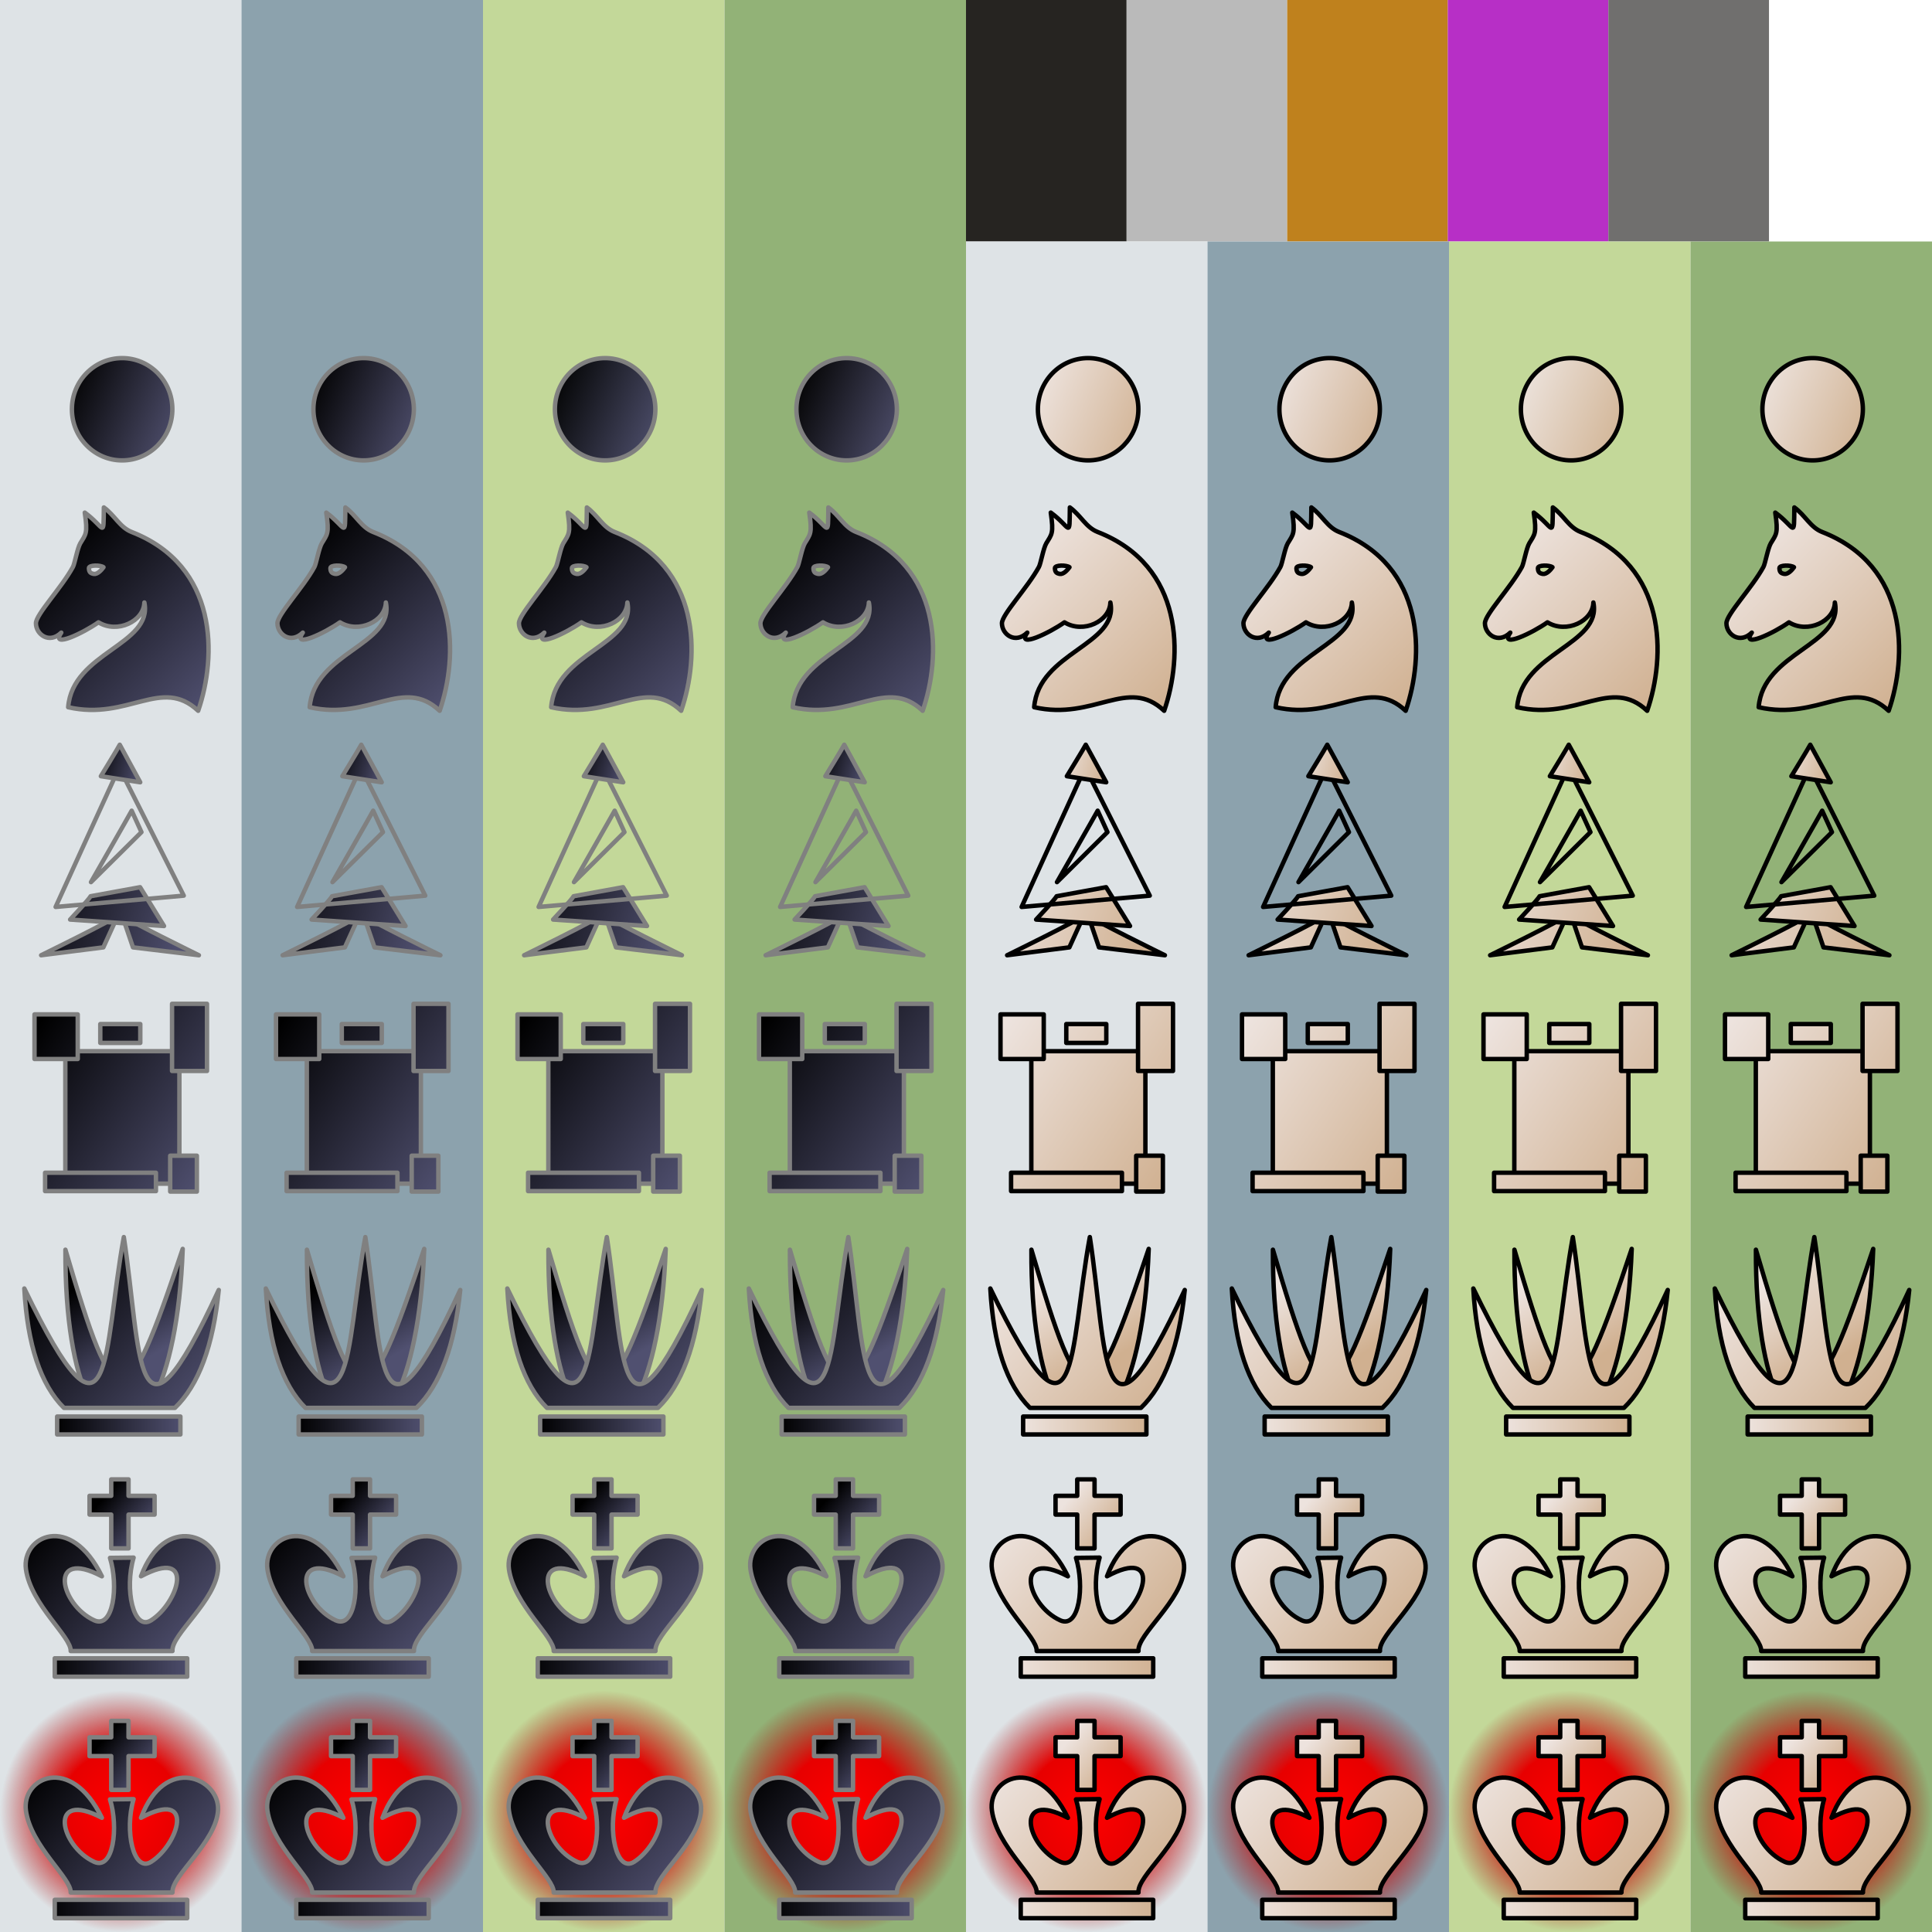 <svg xmlns:ns0="http://www.w3.org/2000/svg" xmlns:ns1="http://www.w3.org/1999/xlink" xmlns="http://www.w3.org/2000/svg" version="1.1" xmlns:xlink="http://www.w3.org/1999/xlink" viewBox="0 0 1600 1600"><defs><g id="white-pawn"><ns0:linearGradient id="wP_a" gradientUnits="userSpaceOnUse" x1="250.333" x2="671.333" y1="541.667" y2="718.333">
    <ns0:stop offset="0" stop-color="#ede3de" />
    <ns0:stop offset="1" stop-color="#d0b090" />
  </ns0:linearGradient>
  <ns0:linearGradient id="wP_b" gradientUnits="userSpaceOnUse" x1="265.333" x2="644.667" y1="605" y2="605">
    <ns0:stop offset="0" />
    <ns0:stop offset="1" />
  </ns0:linearGradient>
  <ns0:path d="M0 0h200v200H0z" fill="none" />
  <ns0:path d="M636.667 605c0 102.173-81.335 185-181.667 185s-181.667-82.827-181.667-185S354.668 420 455 420s181.667 82.827 181.667 185z" transform="translate(-3.048 .381) scale(.229)" opacity=".99" fill-rule="evenodd" stroke-width="16" stroke-linecap="round" stroke-linejoin="round" fill="url(#wP_a)" stroke="url(#wP_b)" />
</g><g id="white-knight"><ns0:linearGradient id="wN_a" gradientUnits="userSpaceOnUse" x1="837.869" x2="969.866" y1="258.55" y2="388.836">
    <ns0:stop offset="0" stop-color="#ede3de" />
    <ns0:stop offset="1" stop-color="#d0b090" />
  </ns0:linearGradient>
  <ns0:linearGradient id="wN_b" gradientUnits="userSpaceOnUse" x1="827.927" x2="974.56" y1="304.443" y2="304.443">
    <ns0:stop offset="0" />
    <ns0:stop offset="1" />
  </ns0:linearGradient>
  <ns0:path d="M0 0h200v200H0z" fill="none" />
  <ns0:path d="M886.003 220.23c-.386 26.595.972 16.552-15.81 4.274 2.59 17.349.831 17.92-3.652 25.345-2.454 4.063-4.617 16.856-6.152 19.676-9.304 17.087-30.67 39.394-30.634 46.666.047 9.205 10.995 17.445 21.01 7.71-9.37 13.717 18.918-.061 30.773-8.521 15.691 9.66 37.614-.91 38.021-16.432 7.141 35.108-59.54 41.205-63.102 86.743 49.697 11.345 77.377-25.617 107.668 2.965 15.485-44.897 16.914-119.946-55.072-148.084-9.784-3.824-13.895-13.662-23.05-20.343zm-.3 49.525c-1.628 2.308-5.05 6.076-8.051 5.524-2.776-.51-3.892-1.45-4.02-4.738-.108-2.767 9.698-2.678 12.07-.786z" fill-rule="evenodd" stroke-width="3.657" stroke-linecap="round" stroke-linejoin="round" fill="url(#wN_a)" stroke="url(#wN_b)" transform="translate(-800 -200)" />
</g><g id="white-bishop"><ns0:linearGradient id="wB_c" gradientUnits="userSpaceOnUse" x1="632.225" x2="766.861" ns1:href="#wB_a" y1="302.591" y2="343.353" />
  <ns0:linearGradient id="wB_a">
    <ns0:stop offset="0" stop-color="#ede3de" />
    <ns0:stop offset="1" stop-color="#d0b090" />
  </ns0:linearGradient>
  <ns0:linearGradient id="wB_d" gradientUnits="userSpaceOnUse" x1="632.225" x2="699.485" ns1:href="#wB_b" y1="374.586" y2="374.586" />
  <ns0:linearGradient id="wB_b">
    <ns0:stop offset="0" />
    <ns0:stop offset="1" />
  </ns0:linearGradient>
  <ns0:linearGradient id="wB_e" gradientUnits="userSpaceOnUse" x1="628.11" x2="762.747" ns1:href="#wB_a" y1="302.591" y2="343.353" />
  <ns0:linearGradient id="wB_f" gradientUnits="userSpaceOnUse" x1="699.297" x2="766.556" ns1:href="#wB_b" y1="374.586" y2="374.586" />
  <ns0:linearGradient id="wB_g" gradientUnits="userSpaceOnUse" x1="629.939" x2="764.575" ns1:href="#wB_a" y1="302.591" y2="343.353" />
  <ns0:linearGradient id="wB_h" gradientUnits="userSpaceOnUse" x1="656.233" x2="737.672" ns1:href="#wB_b" y1="350.817" y2="350.817" />
  <ns0:linearGradient id="wB_i" gradientUnits="userSpaceOnUse" x1="644.227" x2="754.015" ns1:href="#wB_b" y1="293.364" y2="293.364" />
  <ns0:linearGradient id="wB_j" gradientUnits="userSpaceOnUse" x1="673.749" x2="714.538" ns1:href="#wB_a" y1="239.353" y2="251.543" />
  <ns0:linearGradient id="wB_k" gradientUnits="userSpaceOnUse" x1="681.691" x2="717.966" ns1:href="#wB_b" y1="232.301" y2="232.301" />
  <ns0:path d="M0 0h200v200H0z" fill="none" />
  <ns0:g fill-rule="evenodd" stroke-linecap="round" stroke-linejoin="round" stroke-width="3.657">
    <ns0:path d="M697.656 358.073c-1.223 2.447-63.603 33.025-63.603 33.025l51.545-6.524z" fill="url(#wB_c)" stroke="url(#wB_d)" transform="translate(-600 -200)" />
    <ns0:path d="M701.125 358.073c1.223 2.447 63.603 33.025 63.603 33.025l-54.593-6.524z" fill="url(#wB_e)" stroke="url(#wB_f)" transform="translate(-600 -200)" />
    <ns0:path d="M675.033 342.223c-1.375 2.75-16.971 19.317-16.971 19.317l77.782 5.353-19.825-32.153z" fill="url(#wB_g)" stroke="url(#wB_h)" transform="translate(-600 -200)" />
    <ns0:path d="M698.72 235.633c-1.376 2.75-52.664 115.462-52.664 115.462l106.13-9.348zm10.322 35.745l8.105 17.76-41.81 41.41s32.33-56.419 33.705-59.17z" fill="url(#wB_g)" stroke="url(#wB_i)" transform="translate(-600 -200)" />
    <ns0:path d="M699.18 216.75c-1.376 2.752-15.66 26.071-15.66 26.071l32.618 5.03z" fill="url(#wB_j)" stroke="url(#wB_k)" transform="translate(-600 -200)" />
  </ns0:g>
</g><g id="white-rook"><ns0:linearGradient id="wR_b" gradientUnits="userSpaceOnUse" x1="420.278" x2="576.49" y1="265.428" y2="371.561">
    <ns0:stop offset="0" stop-color="#ede3de" />
    <ns0:stop offset="1" stop-color="#d0b090" />
  </ns0:linearGradient>
  <ns0:linearGradient id="wR_c" gradientUnits="userSpaceOnUse" x1="452.267" x2="550.4" ns1:href="#wR_a" y1="325.41" y2="325.41" />
  <ns0:linearGradient id="wR_a">
    <ns0:stop offset="0" />
    <ns0:stop offset="1" />
  </ns0:linearGradient>
  <ns0:linearGradient id="wR_d" gradientUnits="userSpaceOnUse" x1="426.743" x2="466.21" ns1:href="#wR_a" y1="258.552" y2="258.552" />
  <ns0:linearGradient id="wR_e" gradientUnits="userSpaceOnUse" x1="481.219" x2="518.019" ns1:href="#wR_a" y1="255.886" y2="255.886" />
  <ns0:linearGradient id="wR_f" gradientUnits="userSpaceOnUse" x1="540.648" x2="573.257" ns1:href="#wR_a" y1="259.124" y2="259.124" />
  <ns0:linearGradient id="wR_g" gradientUnits="userSpaceOnUse" x1="435.505" x2="530.971" ns1:href="#wR_a" y1="378.819" y2="378.819" />
  <ns0:linearGradient id="wR_h" gradientUnits="userSpaceOnUse" x1="539.124" x2="564.876" ns1:href="#wR_a" y1="371.962" y2="371.962" />
  <ns0:path d="M0 0h200v200H0z" fill="none" />
  <ns0:g fill="url(#wR_b)" fill-rule="evenodd" stroke-linecap="round" stroke-linejoin="round" stroke-width="3.657" transform="translate(-400 -200)">
    <ns0:path d="M454.095 270.552h94.476v109.715h-94.476z" stroke="url(#wR_c)" />
    <ns0:path d="M428.571 240.076h35.81v36.953h-35.81z" stroke="url(#wR_d)" />
    <ns0:path d="M483.048 248.076h33.142v15.62h-33.142z" stroke="url(#wR_e)" />
    <ns0:path d="M542.476 231.314h28.953v55.62h-28.953z" stroke="url(#wR_f)" />
    <ns0:path d="M437.333 371.2h91.81v15.238h-91.81z" stroke="url(#wR_g)" />
    <ns0:path d="M540.952 357.105h22.096v29.714h-22.096z" stroke="url(#wR_h)" />
  </ns0:g>
</g><g id="white-queen"><ns0:linearGradient id="wQ_c" gradientUnits="userSpaceOnUse" x1="265.289" x2="306.667" ns1:href="#wQ_a" y1="265.627" y2="334.199" />
  <ns0:linearGradient id="wQ_a">
    <ns0:stop offset="0" stop-color="#ede3de" />
    <ns0:stop offset="1" stop-color="#d0b090" />
  </ns0:linearGradient>
  <ns0:linearGradient id="wQ_d" gradientUnits="userSpaceOnUse" x1="252.337" x2="353.143" ns1:href="#wQ_b" y1="296.104" y2="296.104" />
  <ns0:linearGradient id="wQ_b">
    <ns0:stop offset="0" />
    <ns0:stop offset="1" />
  </ns0:linearGradient>
  <ns0:linearGradient id="wQ_e" gradientUnits="userSpaceOnUse" x1="238.121" x2="364.317" ns1:href="#wQ_a" y1="254.832" y2="370.642" />
  <ns0:linearGradient id="wQ_f" gradientUnits="userSpaceOnUse" x1="218.312" x2="382.983" ns1:href="#wQ_b" y1="295.213" y2="295.213" />
  <ns0:linearGradient id="wQ_g" gradientUnits="userSpaceOnUse" x1="245.486" x2="351.238" ns1:href="#wQ_a" y1="380.533" y2="380.533" />
  <ns0:linearGradient id="wQ_h" gradientUnits="userSpaceOnUse" x1="245.486" x2="351.238" ns1:href="#wQ_b" y1="380.533" y2="380.533" />
  <ns0:path d="M0 0h200v200H0z" fill="none" />
  <ns0:g fill-rule="evenodd" stroke-linecap="round" stroke-linejoin="round" stroke-width="3.657">
    <ns0:path d="M351.314 234.264c-47.858 143.4-55.253 143.666-97.143.679-.257 58.271 7.492 99.26 18.722 123h54.414c12.307-23.851 21.84-65.093 24.007-123.679z" fill="url(#wQ_c)" stroke="url(#wQ_d)" transform="translate(-200 -200)" />
    <ns0:path d="M302.548 224.481c-17.368 94.111-8.847 194.982-82.408 42.586 2.518 46.593 13.445 79.606 32.822 98.878h91.9c19.744-19.032 31.71-51.533 36.293-97.65-70.249 152.429-64.15 50.384-78.607-43.814z" fill="url(#wQ_e)" stroke="url(#wQ_f)" transform="translate(-200 -200)" />
    <ns0:path d="M247.314 373.105H349.41v14.857H247.314z" fill="url(#wQ_g)" stroke="url(#wQ_h)" transform="translate(-200 -200)" />
  </ns0:g>
</g><g id="white-king"><ns0:linearGradient id="wK_c" gradientUnits="userSpaceOnUse" x1="85.73" x2="122.417" ns1:href="#wK_a" y1="240.324" y2="270.614" />
  <ns0:linearGradient id="wK_a">
    <ns0:stop offset="0" stop-color="#ede3de" />
    <ns0:stop offset="1" stop-color="#d0b090" />
  </ns0:linearGradient>
  <ns0:linearGradient id="wK_d" gradientUnits="userSpaceOnUse" x1="72.323" x2="129.866" ns1:href="#wK_b" y1="253.731" y2="253.731" />
  <ns0:linearGradient id="wK_b">
    <ns0:stop offset="0" />
    <ns0:stop offset="1" />
  </ns0:linearGradient>
  <ns0:linearGradient id="wK_e" gradientUnits="userSpaceOnUse" x1="34.304" x2="158.63" ns1:href="#wK_a" y1="258.344" y2="369.157" />
  <ns0:linearGradient id="wK_f" gradientUnits="userSpaceOnUse" x1="19.407" x2="182.465" ns1:href="#wK_b" y1="319.723" y2="319.723" />
  <ns0:linearGradient id="wK_g" gradientUnits="userSpaceOnUse" x1="37.283" x2="160.616" ns1:href="#wK_a" y1="377.517" y2="378.014" />
  <ns0:linearGradient id="wK_h" gradientUnits="userSpaceOnUse" x1="43.505" x2="156.876" ns1:href="#wK_b" y1="380.952" y2="380.952" />
  <ns0:path d="M0 0h200v200H0z" fill="none" />
  <ns0:g fill-rule="evenodd" stroke-linecap="round" stroke-linejoin="round" stroke-width="3.657">
    <ns0:path d="M92.116 225.145v13.628H74.15v15.55h17.965v27.993h14.342v-27.993h21.579v-15.55h-21.579v-13.628z" fill="url(#wK_c)" stroke="url(#wK_d)" transform="translate(0 -200)" />
    <ns0:path d="M116.769 305.41c45.654-24.418 31.024 22.102 8.367 36.483-14.598 9.265-22.23-25.695-14.486-51.95l-19.564.236c7.214 23.234 2.814 58.938-13.057 51.714-28.272-12.867-38.782-60.21 6.356-36.46-26.084-53.321-66.711-32.932-62.9-5.833 4.142 29.438 37.74 55.927 37.058 67.729h84.307c-1.35-13.674 36.551-41.793 37.764-68.529 1.165-26.159-43.982-46.419-63.845 6.61z" fill="url(#wK_e)" stroke="url(#wK_f)" transform="translate(0 -200)" />
    <ns0:path d="M45.333 373.333h109.715v15.238H45.333z" fill="url(#wK_g)" stroke="url(#wK_h)" transform="translate(0 -200)" />
  </ns0:g>
</g><g id="black-pawn"><ns0:linearGradient id="bP_a" gradientUnits="userSpaceOnUse" x1="250.333" x2="671.333" y1="541.667" y2="718.333">
    <ns0:stop offset="0" />
    <ns0:stop offset="1" stop-color="#505070" />
  </ns0:linearGradient>
  <ns0:linearGradient id="bP_b" gradientUnits="userSpaceOnUse" x1="265.333" x2="644.667" y1="605" y2="605">
    <ns0:stop offset="0" stop-color="gray" />
    <ns0:stop offset="1" stop-color="gray" />
  </ns0:linearGradient>
  <ns0:path d="M0 0h200v200H0z" fill="none" />
  <ns0:path d="M636.667 605c0 102.173-81.335 185-181.667 185s-181.667-82.827-181.667-185S354.668 420 455 420s181.667 82.827 181.667 185z" transform="translate(-3.048 .381) scale(.229)" opacity=".99" fill-rule="evenodd" stroke-width="16" stroke-linecap="round" stroke-linejoin="round" fill="url(#bP_a)" stroke="url(#bP_b)" />
</g><g id="black-knight"><ns0:linearGradient id="bN_a" gradientUnits="userSpaceOnUse" x1="837.869" x2="969.866" y1="58.55" y2="188.836">
    <ns0:stop offset="0" />
    <ns0:stop offset="1" stop-color="#505070" />
  </ns0:linearGradient>
  <ns0:linearGradient id="bN_b" gradientUnits="userSpaceOnUse" x1="827.927" x2="974.56" y1="104.443" y2="104.443">
    <ns0:stop offset="0" stop-color="gray" />
    <ns0:stop offset="1" stop-color="gray" />
  </ns0:linearGradient>
  <ns0:path d="M0 0h200v200H0z" fill="none" />
  <ns0:path d="M886.003 20.23c-.386 26.595.972 16.552-15.81 4.274 2.59 17.349.831 17.92-3.652 25.345-2.454 4.063-4.617 16.856-6.152 19.676-9.304 17.087-30.67 39.394-30.634 46.666.047 9.205 10.995 17.445 21.01 7.71-9.37 13.717 18.918-.061 30.773-8.521 15.691 9.66 37.614-.91 38.021-16.432 7.141 35.108-59.54 41.205-63.102 86.743 49.697 11.345 77.377-25.617 107.668 2.965C979.61 143.76 981.04 68.71 909.053 40.572c-9.784-3.824-13.895-13.662-23.05-20.343zm-.3 49.525c-1.628 2.308-5.05 6.076-8.051 5.524-2.776-.51-3.892-1.45-4.02-4.738-.108-2.767 9.698-2.678 12.07-.786z" fill-rule="evenodd" stroke-width="3.657" stroke-linecap="round" stroke-linejoin="round" fill="url(#bN_a)" stroke="url(#bN_b)" transform="translate(-800)" />
</g><g id="black-bishop"><ns0:linearGradient id="bB_c" gradientUnits="userSpaceOnUse" x1="632.225" x2="766.861" ns1:href="#bB_a" y1="102.591" y2="143.353" />
  <ns0:linearGradient id="bB_a">
    <ns0:stop offset="0" />
    <ns0:stop offset="1" stop-color="#505070" />
  </ns0:linearGradient>
  <ns0:linearGradient id="bB_d" gradientUnits="userSpaceOnUse" x1="632.225" x2="699.485" ns1:href="#bB_b" y1="174.586" y2="174.586" />
  <ns0:linearGradient id="bB_b">
    <ns0:stop offset="0" stop-color="gray" />
    <ns0:stop offset="1" stop-color="gray" />
  </ns0:linearGradient>
  <ns0:linearGradient id="bB_e" gradientUnits="userSpaceOnUse" x1="628.11" x2="762.747" ns1:href="#bB_a" y1="102.591" y2="143.353" />
  <ns0:linearGradient id="bB_f" gradientUnits="userSpaceOnUse" x1="699.297" x2="766.556" ns1:href="#bB_b" y1="174.586" y2="174.586" />
  <ns0:linearGradient id="bB_g" gradientUnits="userSpaceOnUse" x1="629.939" x2="764.575" ns1:href="#bB_a" y1="102.591" y2="143.353" />
  <ns0:linearGradient id="bB_h" gradientUnits="userSpaceOnUse" x1="656.233" x2="737.672" ns1:href="#bB_b" y1="150.817" y2="150.817" />
  <ns0:linearGradient id="bB_i" gradientUnits="userSpaceOnUse" x1="644.227" x2="754.015" ns1:href="#bB_b" y1="93.364" y2="93.364" />
  <ns0:linearGradient id="bB_j" gradientUnits="userSpaceOnUse" x1="673.749" x2="714.538" ns1:href="#bB_a" y1="39.353" y2="51.543" />
  <ns0:linearGradient id="bB_k" gradientUnits="userSpaceOnUse" x1="681.691" x2="717.966" ns1:href="#bB_b" y1="32.301" y2="32.301" />
  <ns0:path d="M0 0h200v200H0z" fill="none" />
  <ns0:g fill-rule="evenodd" stroke-linecap="round" stroke-linejoin="round" stroke-width="3.657">
    <ns0:path d="M697.656 158.073c-1.223 2.447-63.603 33.025-63.603 33.025l51.545-6.524z" fill="url(#bB_c)" stroke="url(#bB_d)" transform="translate(-600)" />
    <ns0:path d="M701.125 158.073c1.223 2.447 63.603 33.025 63.603 33.025l-54.593-6.524z" fill="url(#bB_e)" stroke="url(#bB_f)" transform="translate(-600)" />
    <ns0:path d="M675.033 142.223c-1.375 2.75-16.971 19.317-16.971 19.317l77.782 5.353-19.825-32.153z" fill="url(#bB_g)" stroke="url(#bB_h)" transform="translate(-600)" />
    <ns0:path d="M698.72 35.633c-1.376 2.75-52.664 115.462-52.664 115.462l106.13-9.348zm10.322 35.745l8.105 17.76-41.81 41.41s32.33-56.419 33.705-59.17z" fill="url(#bB_g)" stroke="url(#bB_i)" transform="translate(-600)" />
    <ns0:path d="M699.18 16.75c-1.376 2.752-15.66 26.071-15.66 26.071l32.618 5.03z" fill="url(#bB_j)" stroke="url(#bB_k)" transform="translate(-600)" />
  </ns0:g>
</g><g id="black-rook"><ns0:linearGradient id="bR_b" gradientUnits="userSpaceOnUse" x1="420.278" x2="576.49" y1="65.428" y2="171.561">
    <ns0:stop offset="0" />
    <ns0:stop offset="1" stop-color="#505070" />
  </ns0:linearGradient>
  <ns0:linearGradient id="bR_c" gradientUnits="userSpaceOnUse" x1="452.267" x2="550.4" ns1:href="#bR_a" y1="125.41" y2="125.41" />
  <ns0:linearGradient id="bR_a">
    <ns0:stop offset="0" stop-color="gray" />
    <ns0:stop offset="1" stop-color="gray" />
  </ns0:linearGradient>
  <ns0:linearGradient id="bR_d" gradientUnits="userSpaceOnUse" x1="426.743" x2="466.21" ns1:href="#bR_a" y1="58.552" y2="58.552" />
  <ns0:linearGradient id="bR_e" gradientUnits="userSpaceOnUse" x1="481.219" x2="518.019" ns1:href="#bR_a" y1="55.886" y2="55.886" />
  <ns0:linearGradient id="bR_f" gradientUnits="userSpaceOnUse" x1="540.648" x2="573.257" ns1:href="#bR_a" y1="59.124" y2="59.124" />
  <ns0:linearGradient id="bR_g" gradientUnits="userSpaceOnUse" x1="435.505" x2="530.971" ns1:href="#bR_a" y1="178.819" y2="178.819" />
  <ns0:linearGradient id="bR_h" gradientUnits="userSpaceOnUse" x1="539.124" x2="564.876" ns1:href="#bR_a" y1="171.962" y2="171.962" />
  <ns0:path d="M0 0h200v200H0z" fill="none" />
  <ns0:g fill="url(#bR_b)" fill-rule="evenodd" stroke-linecap="round" stroke-linejoin="round" stroke-width="3.657" transform="translate(-400)">
    <ns0:path d="M454.095 70.552h94.476v109.715h-94.476z" stroke="url(#bR_c)" />
    <ns0:path d="M428.571 40.076h35.81V77.03h-35.81z" stroke="url(#bR_d)" />
    <ns0:path d="M483.048 48.076h33.142v15.62h-33.142z" stroke="url(#bR_e)" />
    <ns0:path d="M542.476 31.314h28.953v55.62h-28.953z" stroke="url(#bR_f)" />
    <ns0:path d="M437.333 171.2h91.81v15.238h-91.81z" stroke="url(#bR_g)" />
    <ns0:path d="M540.952 157.105h22.096v29.714h-22.096z" stroke="url(#bR_h)" />
  </ns0:g>
</g><g id="black-queen"><ns0:linearGradient id="bQ_c" gradientUnits="userSpaceOnUse" x1="265.289" x2="306.667" ns1:href="#bQ_a" y1="65.627" y2="134.199" />
  <ns0:linearGradient id="bQ_a">
    <ns0:stop offset="0" />
    <ns0:stop offset="1" stop-color="#505070" />
  </ns0:linearGradient>
  <ns0:linearGradient id="bQ_d" gradientUnits="userSpaceOnUse" x1="252.337" x2="353.143" ns1:href="#bQ_b" y1="96.104" y2="96.104" />
  <ns0:linearGradient id="bQ_b">
    <ns0:stop offset="0" stop-color="gray" />
    <ns0:stop offset="1" stop-color="gray" />
  </ns0:linearGradient>
  <ns0:linearGradient id="bQ_e" gradientUnits="userSpaceOnUse" x1="238.121" x2="364.317" ns1:href="#bQ_a" y1="54.832" y2="170.642" />
  <ns0:linearGradient id="bQ_f" gradientUnits="userSpaceOnUse" x1="218.312" x2="382.983" ns1:href="#bQ_b" y1="95.213" y2="95.213" />
  <ns0:linearGradient id="bQ_g" gradientUnits="userSpaceOnUse" x1="245.486" x2="351.238" ns1:href="#bQ_a" y1="180.533" y2="180.533" />
  <ns0:linearGradient id="bQ_h" gradientUnits="userSpaceOnUse" x1="245.486" x2="351.238" ns1:href="#bQ_b" y1="180.533" y2="180.533" />
  <ns0:path d="M0 0h200v200H0z" fill="none" />
  <ns0:g fill-rule="evenodd" stroke-linecap="round" stroke-linejoin="round" stroke-width="3.657">
    <ns0:path d="M351.314 34.264c-47.858 143.4-55.253 143.666-97.143.679-.257 58.271 7.492 99.26 18.722 123h54.414c12.307-23.851 21.84-65.093 24.007-123.679z" fill="url(#bQ_c)" stroke="url(#bQ_d)" transform="translate(-200)" />
    <ns0:path d="M302.548 24.48c-17.368 94.112-8.847 194.983-82.408 42.587 2.518 46.593 13.445 79.606 32.822 98.878h91.9c19.744-19.032 31.71-51.533 36.293-97.65-70.249 152.429-64.15 50.384-78.607-43.814z" fill="url(#bQ_e)" stroke="url(#bQ_f)" transform="translate(-200)" />
    <ns0:path d="M247.314 173.105H349.41v14.857H247.314z" fill="url(#bQ_g)" stroke="url(#bQ_h)" transform="translate(-200)" />
  </ns0:g>
</g><g id="black-king"><ns0:linearGradient id="bK_c" gradientUnits="userSpaceOnUse" x1="85.73" x2="122.417" ns1:href="#bK_a" y1="40.324" y2="70.614" />
  <ns0:linearGradient id="bK_a">
    <ns0:stop offset="0" />
    <ns0:stop offset="1" stop-color="#505070" />
  </ns0:linearGradient>
  <ns0:linearGradient id="bK_d" gradientUnits="userSpaceOnUse" x1="72.323" x2="129.866" ns1:href="#bK_b" y1="53.731" y2="53.731" />
  <ns0:linearGradient id="bK_b">
    <ns0:stop offset="0" stop-color="gray" />
    <ns0:stop offset="1" stop-color="gray" />
  </ns0:linearGradient>
  <ns0:linearGradient id="bK_e" gradientUnits="userSpaceOnUse" x1="34.304" x2="158.63" ns1:href="#bK_a" y1="58.344" y2="169.157" />
  <ns0:linearGradient id="bK_f" gradientUnits="userSpaceOnUse" x1="19.407" x2="182.465" ns1:href="#bK_b" y1="119.723" y2="119.723" />
  <ns0:linearGradient id="bK_g" gradientUnits="userSpaceOnUse" x1="37.283" x2="160.616" ns1:href="#bK_a" y1="177.517" y2="178.014" />
  <ns0:linearGradient id="bK_h" gradientUnits="userSpaceOnUse" x1="43.505" x2="156.876" ns1:href="#bK_b" y1="180.952" y2="180.952" />
  <ns0:path d="M0 0h200v200H0z" fill="none" />
  <ns0:g fill-rule="evenodd" stroke-linecap="round" stroke-linejoin="round" stroke-width="3.657">
    <ns0:path d="M92.116 25.145v13.628H74.15v15.55h17.965v27.993h14.342V54.323h21.579v-15.55h-21.579V25.145z" fill="url(#bK_c)" stroke="url(#bK_d)" />
    <ns0:path d="M116.769 105.41c45.654-24.418 31.024 22.102 8.367 36.483-14.598 9.265-22.23-25.695-14.486-51.95l-19.564.236c7.214 23.234 2.814 58.938-13.057 51.714-28.272-12.867-38.782-60.211 6.356-36.46C58.3 52.111 17.674 72.5 21.485 99.6c4.142 29.438 37.74 55.927 37.058 67.729h84.307c-1.35-13.674 36.551-41.793 37.764-68.529 1.165-26.159-43.982-46.419-63.845 6.61z" fill="url(#bK_e)" stroke="url(#bK_f)" />
    <ns0:path d="M45.333 173.333h109.715v15.238H45.333z" fill="url(#bK_g)" stroke="url(#bK_h)" />
  </ns0:g>
</g><radialGradient id="check_gradient"><stop offset="0%" stop-color="#ff0000" stop-opacity="1.0" /><stop offset="50%" stop-color="#e70000" stop-opacity="1.0" /><stop offset="100%" stop-color="#9e0000" stop-opacity="0.0" /></radialGradient></defs><rect x="800" y="0" width="133" height="200" stroke="none" fill="#262421" /><rect x="933" y="0" width="133" height="200" stroke="none" fill="#bababa" /><rect x="1066" y="0" width="133" height="200" stroke="none" fill="#bf811d" /><rect x="1199" y="0" width="133" height="200" stroke="none" fill="#b72fc6" /><rect x="1332" y="0" width="133" height="200" stroke="none" fill="#706f6e" /><rect x="0" y="0" width="200" height="1600" stroke="none" fill="#dee3e6" /><use xlink:href="#black-pawn" transform="translate(0, 200)" /><use xlink:href="#black-knight" transform="translate(0, 400)" /><use xlink:href="#black-bishop" transform="translate(0, 600)" /><use xlink:href="#black-rook" transform="translate(0, 800)" /><use xlink:href="#black-queen" transform="translate(0, 1000)" /><use xlink:href="#black-king" transform="translate(0, 1200)" /><rect x="0" y="1400" width="200" height="200" fill="url(#check_gradient)" /><use xlink:href="#black-king" transform="translate(0, 1400)" /><rect x="200" y="0" width="200" height="1600" stroke="none" fill="#8ca2ad" /><use xlink:href="#black-pawn" transform="translate(200, 200)" /><use xlink:href="#black-knight" transform="translate(200, 400)" /><use xlink:href="#black-bishop" transform="translate(200, 600)" /><use xlink:href="#black-rook" transform="translate(200, 800)" /><use xlink:href="#black-queen" transform="translate(200, 1000)" /><use xlink:href="#black-king" transform="translate(200, 1200)" /><rect x="200" y="1400" width="200" height="200" fill="url(#check_gradient)" /><use xlink:href="#black-king" transform="translate(200, 1400)" /><rect x="400" y="0" width="200" height="1600" stroke="none" fill="#c3d899" /><use xlink:href="#black-pawn" transform="translate(400, 200)" /><use xlink:href="#black-knight" transform="translate(400, 400)" /><use xlink:href="#black-bishop" transform="translate(400, 600)" /><use xlink:href="#black-rook" transform="translate(400, 800)" /><use xlink:href="#black-queen" transform="translate(400, 1000)" /><use xlink:href="#black-king" transform="translate(400, 1200)" /><rect x="400" y="1400" width="200" height="200" fill="url(#check_gradient)" /><use xlink:href="#black-king" transform="translate(400, 1400)" /><rect x="600" y="0" width="200" height="1600" stroke="none" fill="#92b277" /><use xlink:href="#black-pawn" transform="translate(600, 200)" /><use xlink:href="#black-knight" transform="translate(600, 400)" /><use xlink:href="#black-bishop" transform="translate(600, 600)" /><use xlink:href="#black-rook" transform="translate(600, 800)" /><use xlink:href="#black-queen" transform="translate(600, 1000)" /><use xlink:href="#black-king" transform="translate(600, 1200)" /><rect x="600" y="1400" width="200" height="200" fill="url(#check_gradient)" /><use xlink:href="#black-king" transform="translate(600, 1400)" /><rect x="800" y="200" width="200" height="1400" stroke="none" fill="#dee3e6" /><use xlink:href="#white-pawn" transform="translate(800, 200)" /><use xlink:href="#white-knight" transform="translate(800, 400)" /><use xlink:href="#white-bishop" transform="translate(800, 600)" /><use xlink:href="#white-rook" transform="translate(800, 800)" /><use xlink:href="#white-queen" transform="translate(800, 1000)" /><use xlink:href="#white-king" transform="translate(800, 1200)" /><rect x="800" y="1400" width="200" height="200" fill="url(#check_gradient)" /><use xlink:href="#white-king" transform="translate(800, 1400)" /><rect x="1000" y="200" width="200" height="1400" stroke="none" fill="#8ca2ad" /><use xlink:href="#white-pawn" transform="translate(1000, 200)" /><use xlink:href="#white-knight" transform="translate(1000, 400)" /><use xlink:href="#white-bishop" transform="translate(1000, 600)" /><use xlink:href="#white-rook" transform="translate(1000, 800)" /><use xlink:href="#white-queen" transform="translate(1000, 1000)" /><use xlink:href="#white-king" transform="translate(1000, 1200)" /><rect x="1000" y="1400" width="200" height="200" fill="url(#check_gradient)" /><use xlink:href="#white-king" transform="translate(1000, 1400)" /><rect x="1200" y="200" width="200" height="1400" stroke="none" fill="#c3d899" /><use xlink:href="#white-pawn" transform="translate(1200, 200)" /><use xlink:href="#white-knight" transform="translate(1200, 400)" /><use xlink:href="#white-bishop" transform="translate(1200, 600)" /><use xlink:href="#white-rook" transform="translate(1200, 800)" /><use xlink:href="#white-queen" transform="translate(1200, 1000)" /><use xlink:href="#white-king" transform="translate(1200, 1200)" /><rect x="1200" y="1400" width="200" height="200" fill="url(#check_gradient)" /><use xlink:href="#white-king" transform="translate(1200, 1400)" /><rect x="1400" y="200" width="200" height="1400" stroke="none" fill="#92b277" /><use xlink:href="#white-pawn" transform="translate(1400, 200)" /><use xlink:href="#white-knight" transform="translate(1400, 400)" /><use xlink:href="#white-bishop" transform="translate(1400, 600)" /><use xlink:href="#white-rook" transform="translate(1400, 800)" /><use xlink:href="#white-queen" transform="translate(1400, 1000)" /><use xlink:href="#white-king" transform="translate(1400, 1200)" /><rect x="1400" y="1400" width="200" height="200" fill="url(#check_gradient)" /><use xlink:href="#white-king" transform="translate(1400, 1400)" /></svg>